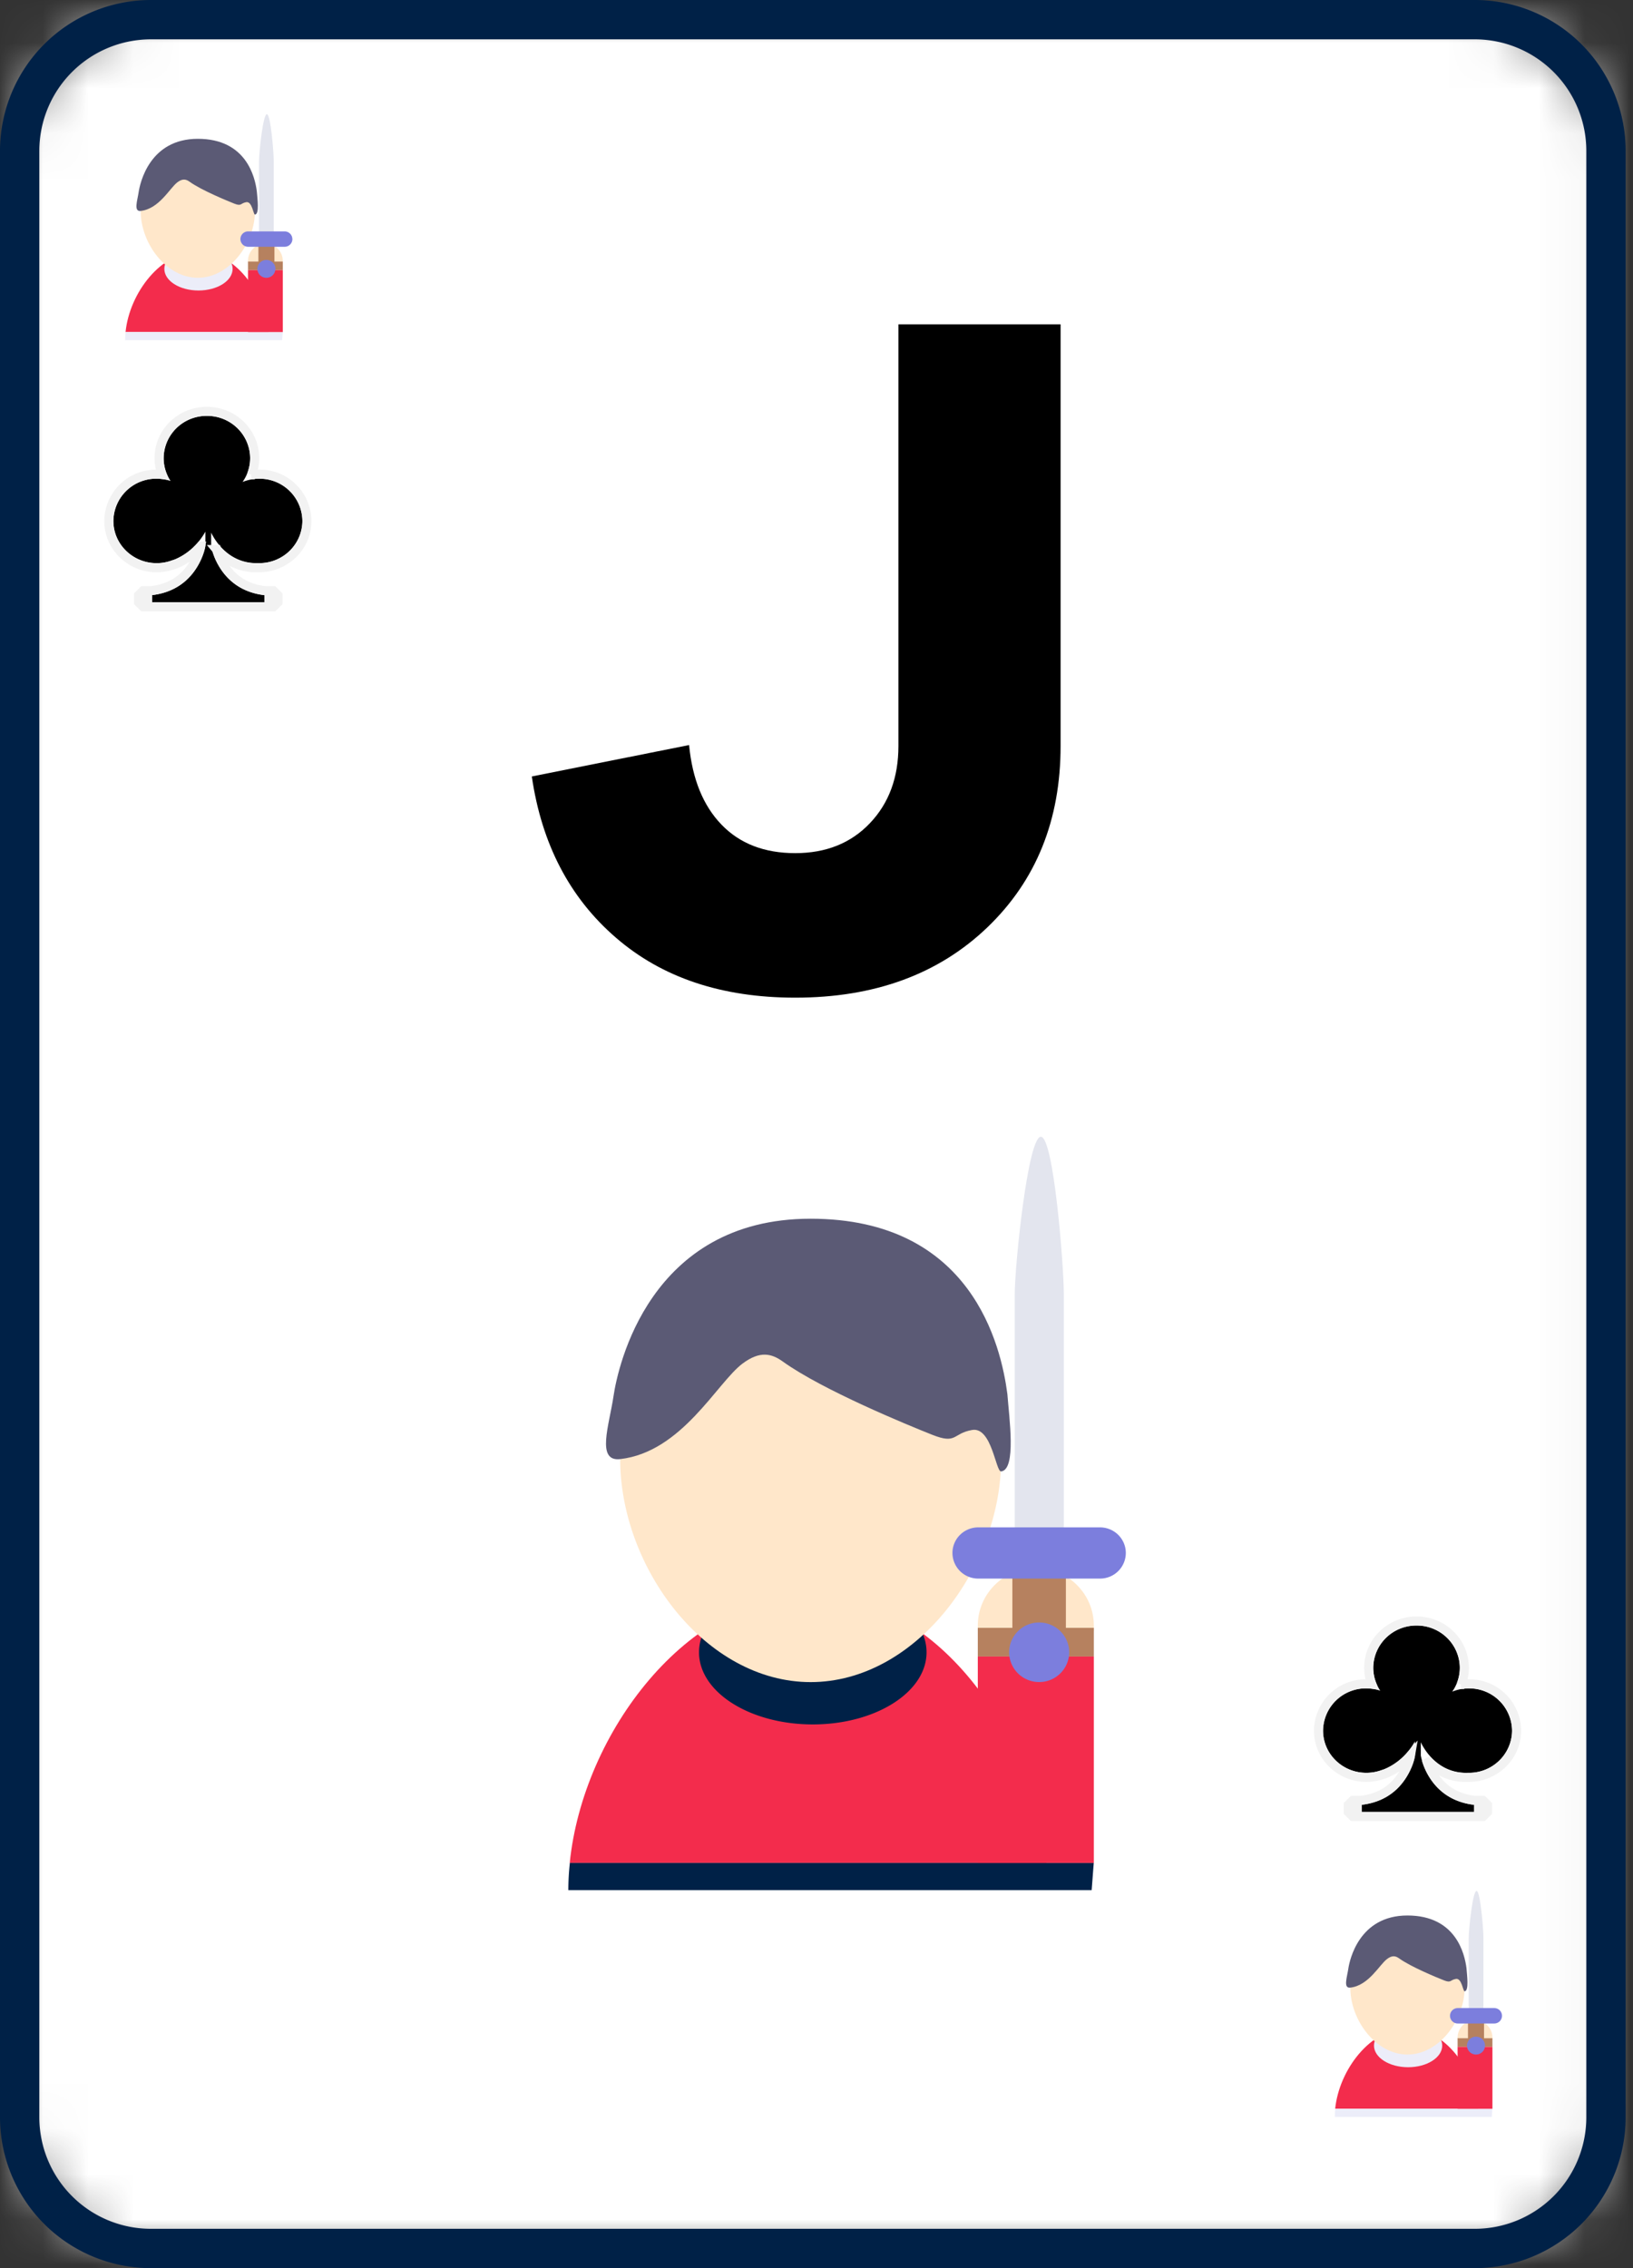 <svg xmlns="http://www.w3.org/2000/svg" xmlns:xlink="http://www.w3.org/1999/xlink" width="36" height="50" viewBox="0 0 36 50">
    <rect x="0" y="0" width="36" height="50" fill="#333333" stroke="none"/>
    <defs>
        <path id="a" d="M2.89 0A2.89 2.89 0 0 0 0 2.89v43.353a2.89 2.89 0 0 0 2.89 2.89h29.19a2.89 2.89 0 0 0 2.891-2.89V2.89A2.89 2.89 0 0 0 32.081 0H2.89z"/>
    </defs>
    <g fill="none" fill-rule="evenodd">
        <g transform="translate(.434 .434)">
            <mask id="b" fill="#fff">
                <use xlink:href="#a"/>
            </mask>
            <path fill="#FFF" d="M-.833 49.745h36.416V-.833H-.833z" mask="url(#b)"/>
            <g mask="url(#b)">
                <path fill="#000" d="M5.28 10.12a.971.971 0 0 0-.367.071.91.91 0 0 0 .168-.527.942.942 0 0 0-.954-.93.942.942 0 0 0-.953.93c0 .186.056.36.153.505a.974.974 0 0 0-.307-.05.942.942 0 0 0-.954.931c0 .514.427.93.954.93a.972.972 0 0 0 .338-.06s.444-.116.736-.634v.312s-.15.983-1.205 1.09h-.168v.154h2.873v-.153h-.169c-1.055-.108-1.204-1.091-1.204-1.091v-.291c.054.116.355.687 1.03.673h.028a.942.942 0 0 0 .954-.93.942.942 0 0 0-.954-.93z"/>
                <path stroke="#F2F2F2" stroke-width=".2" d="M5.494 12.788h.053l.023-.023-.023-.023h-.053v.046zm-2.673-.046h-.053l-.024.023.024.024h.053v-.047zm1.52-1.062c.032.116.095.263.199.41.197.277.487.458.885.499h.169l.1.1v.153l-.1.1H2.72l-.1-.1v-.153l.1-.1h.158c.409-.041.699-.222.896-.499.134-.189.199-.378.218-.487a1.478 1.478 0 0 1-.523.384l-.061.023-.018.005h-.003a1.072 1.072 0 0 1-.368.066c-.581 0-1.054-.461-1.054-1.03a1.042 1.042 0 0 1 1.175-1.024 1.007 1.007 0 0 1-.067-.363c0-.57.472-1.03 1.053-1.03.582 0 1.054.46 1.054 1.03 0 .128-.024.253-.07.369a1.042 1.042 0 0 1 1.222 1.017c0 .57-.472 1.03-1.054 1.03h-.022-.004a1.125 1.125 0 0 1-.912-.4z"/>
            </g>
            <g mask="url(#b)">
                <path fill="#000" d="M31.946 36.786a.971.971 0 0 0-.366.072.91.91 0 0 0 .168-.528.942.942 0 0 0-.954-.93.942.942 0 0 0-.954.93c0 .187.057.36.153.506a.974.974 0 0 0-.306-.05.942.942 0 0 0-.954.93c0 .515.427.931.954.931a.972.972 0 0 0 .338-.06s.444-.117.735-.635v.312s-.15.984-1.204 1.091h-.168v.154h2.872v-.154h-.168c-1.055-.107-1.204-1.09-1.204-1.09v-.292c.054.117.354.688 1.03.674h.028a.942.942 0 0 0 .954-.93.942.942 0 0 0-.954-.93z"/>
                <path stroke="#F2F2F2" stroke-width=".2" d="M32.16 39.455h.054l.023-.023-.024-.023h-.053v.046zm-2.672-.046h-.054l-.023.023.023.023h.054v-.046zm1.52-1.062c.032.116.094.263.198.41.197.277.488.457.886.498h.168l.1.1v.154l-.1.1h-2.872l-.1-.1v-.154l.1-.1h.158c.408-.04.699-.221.895-.498.135-.189.2-.378.219-.488a1.478 1.478 0 0 1-.523.384c-.036.015-.036.015-.061.023l-.018.006h-.003a1.072 1.072 0 0 1-.368.065c-.582 0-1.054-.46-1.054-1.03a1.042 1.042 0 0 1 1.175-1.024 1.007 1.007 0 0 1-.068-.363c0-.57.473-1.03 1.054-1.03.581 0 1.054.46 1.054 1.03 0 .128-.024.253-.07.37A1.042 1.042 0 0 1 33 37.717c0 .57-.473 1.03-1.054 1.03H31.92a1.125 1.125 0 0 1-.912-.4z"/>
            </g>
            <path fill="#000" fill-rule="nonzero" d="M22.947 6.716v9.295c0 1.633-.538 2.965-1.614 3.998-1.077 1.033-2.488 1.55-4.236 1.55-1.618 0-2.936-.441-3.954-1.323-1.019-.88-1.636-2.065-1.853-3.553l3.467-.693c.072.75.31 1.336.715 1.755.404.419.946.628 1.625.628s1.228-.22 1.646-.66c.42-.441.629-1.008.629-1.702V6.716h3.575z" mask="url(#b)"/>
        </g>
        <path fill="#002147" d="M3.324.867A2.46 2.46 0 0 0 .867 3.324v43.352a2.46 2.46 0 0 0 2.457 2.457h29.19a2.46 2.46 0 0 0 2.457-2.457V3.324A2.46 2.46 0 0 0 32.514.867H3.324zM32.514 50H3.324A3.327 3.327 0 0 1 0 46.676V3.324A3.328 3.328 0 0 1 3.324 0h29.19a3.327 3.327 0 0 1 3.324 3.324v43.352A3.327 3.327 0 0 1 32.514 50z"/>
        <path fill="#F32C4C" d="M17.892 35.147c-2.728 0-5.041 3.046-5.332 5.92h10.51c-.272-2.874-2.45-5.92-5.178-5.92"/>
        <path fill="#002147" d="M12.53 41.667h11.536l.046-.6H12.563a5.466 5.466 0 0 0-.034.6zM20.426 36.424c0 .878-1.123 1.59-2.508 1.59s-2.508-.712-2.508-1.59c0-.879 1.123-1.59 2.508-1.59s2.508.711 2.508 1.59"/>
        <path fill="#FFE7CA" d="M24.114 35.835c0-.7-.572-1.268-1.279-1.268-.706 0-1.279.568-1.279 1.268v.123h2.558v-.123"/>
        <path fill="#B6815F" d="M24.114 35.885h-2.558v.632h2.558z"/>
        <path fill="#F32C4C" d="M24.114 36.517h-2.558v4.55h2.558z"/>
        <path fill="#FFE7CA" d="M22.07 32.165c0 2.39-1.88 4.916-4.199 4.916s-4.199-2.527-4.199-4.916c0-2.389.327-4.74 4.2-4.74 4.198 0 4.198 2.351 4.198 4.74"/>
        <path fill="#5B5A75" d="M13.672 32.165c1.36-.156 2.132-1.679 2.694-2.103.392-.295.649-.222.895-.045.87.625 2.741 1.394 3.29 1.612.548.217.444-.03.88-.106.435-.075.52.93.64.914.341-.045.175-1.188.137-1.705-.138-1.06-.782-3.866-4.339-3.866-3.558 0-4.25 3.275-4.344 3.912-.094.636-.388 1.449.147 1.387"/>
        <path fill="#E3E5EE" d="M23.453 33.823H22.37v-5.285c0-.643.29-3.479.576-3.479.285 0 .506 2.865.506 3.452v5.312"/>
        <path fill="#B6815F" d="M23.498 36.147a.587.587 0 0 1-.59.584.587.587 0 0 1-.59-.584v-1.41c0-.322.264-.583.59-.583.326 0 .59.261.59.584v1.41"/>
        <path fill="#7C7EDD" d="M24.819 34.235a.567.567 0 0 1-.57.564h-2.682a.567.567 0 0 1-.57-.564c0-.312.255-.565.57-.565h2.682c.315 0 .57.253.57.565M23.571 36.423a.66.66 0 0 1-.663.657.66.66 0 0 1-.662-.657.66.66 0 0 1 .662-.656.66.66 0 0 1 .663.656"/>
        <g>
            <path fill="#F32C4C" d="M31.034 44.71c-.818 0-1.512.915-1.6 1.777h3.154c-.082-.862-.735-1.776-1.554-1.776"/>
            <path fill="#ECEDF9" d="M29.425 46.667h3.462l.013-.18h-3.464c-.007.06-.01.12-.01.18zM31.794 45.094c0 .263-.336.477-.752.477-.415 0-.752-.214-.752-.477 0-.264.337-.477.752-.477.416 0 .752.213.752.477"/>
            <path fill="#FFE7CA" d="M32.901 44.917c0-.21-.172-.38-.384-.38a.382.382 0 0 0-.384.38v.037h.768v-.037"/>
            <path fill="#B6815F" d="M32.901 44.932h-.768v.19h.768z"/>
            <path fill="#F32C4C" d="M32.901 45.122h-.768v1.365h.768z"/>
            <path fill="#FFE7CA" d="M32.288 43.816c0 .717-.564 1.475-1.26 1.475-.696 0-1.26-.758-1.26-1.475 0-.716.098-1.422 1.26-1.422 1.26 0 1.26.706 1.26 1.422"/>
            <path fill="#5B5A75" d="M29.768 43.816c.408-.047.64-.503.809-.63.117-.09.194-.067.268-.014.26.187.822.418.987.483.164.066.133-.009.264-.031.13-.023.156.278.192.274.102-.014.052-.357.041-.512-.041-.317-.234-1.16-1.302-1.16-1.067 0-1.275.983-1.303 1.174-.028.19-.116.435.044.416"/>
            <path fill="#E3E5EE" d="M32.703 44.314h-.325v-1.586c0-.193.087-1.044.173-1.044.085 0 .152.86.152 1.036v1.594"/>
            <path fill="#B6815F" d="M32.716 45.01c0 .098-.08.176-.177.176a.176.176 0 0 1-.177-.175v-.423c0-.097.08-.175.177-.175.098 0 .177.078.177.175v.423"/>
            <path fill="#7C7EDD" d="M33.112 44.437a.17.17 0 0 1-.17.17h-.805a.17.17 0 0 1-.171-.17.17.17 0 0 1 .17-.17h.805a.17.17 0 0 1 .171.17M32.738 45.094a.198.198 0 0 1-.199.197.198.198 0 0 1-.199-.197c0-.11.09-.197.2-.197.109 0 .198.088.198.197"/>
        </g>
        <g>
            <path fill="#F32C4C" d="M4.368 5.544c-.819 0-1.513.914-1.6 1.776h3.153c-.082-.862-.735-1.776-1.553-1.776"/>
            <path fill="#ECEDF9" d="M2.759 7.5h3.46l.015-.18H2.769c-.007.06-.01.12-.01.18zM5.128 5.927c0 .264-.337.477-.753.477-.415 0-.752-.213-.752-.477 0-.263.337-.477.752-.477.416 0 .753.214.753.477"/>
            <path fill="#FFE7CA" d="M6.234 5.75c0-.21-.172-.38-.383-.38a.382.382 0 0 0-.384.38v.037h.767V5.75"/>
            <path fill="#B6815F" d="M6.234 5.766h-.767v.19h.767z"/>
            <path fill="#F32C4C" d="M6.234 5.955h-.767V7.32h.767z"/>
            <path fill="#FFE7CA" d="M5.621 4.65c0 .716-.564 1.474-1.26 1.474-.695 0-1.26-.758-1.26-1.474 0-.717.099-1.422 1.26-1.422 1.26 0 1.26.705 1.26 1.422"/>
            <path fill="#5B5A75" d="M3.102 4.65c.408-.047.64-.504.808-.631.117-.089.194-.067.268-.014.261.188.823.418.987.484.165.065.133-.01.264-.032.13-.023.157.279.192.274.103-.013.053-.356.041-.511-.04-.318-.234-1.16-1.301-1.16-1.068 0-1.275.982-1.304 1.173-.028.191-.116.435.045.417"/>
            <path fill="#E3E5EE" d="M6.036 5.147H5.71V3.561c0-.193.087-1.043.173-1.043s.152.86.152 1.035v1.594"/>
            <path fill="#B6815F" d="M6.05 5.844c0 .097-.08.175-.178.175a.176.176 0 0 1-.176-.175v-.423a.176.176 0 1 1 .354 0v.423"/>
            <path fill="#7C7EDD" d="M6.446 5.27a.17.17 0 0 1-.171.17H5.47a.17.17 0 0 1-.17-.17.17.17 0 0 1 .17-.169h.805a.17.17 0 0 1 .17.17M6.071 5.927a.198.198 0 0 1-.199.197.198.198 0 0 1-.198-.197c0-.109.089-.197.198-.197.11 0 .2.088.2.197"/>
        </g>
    </g>
</svg>

